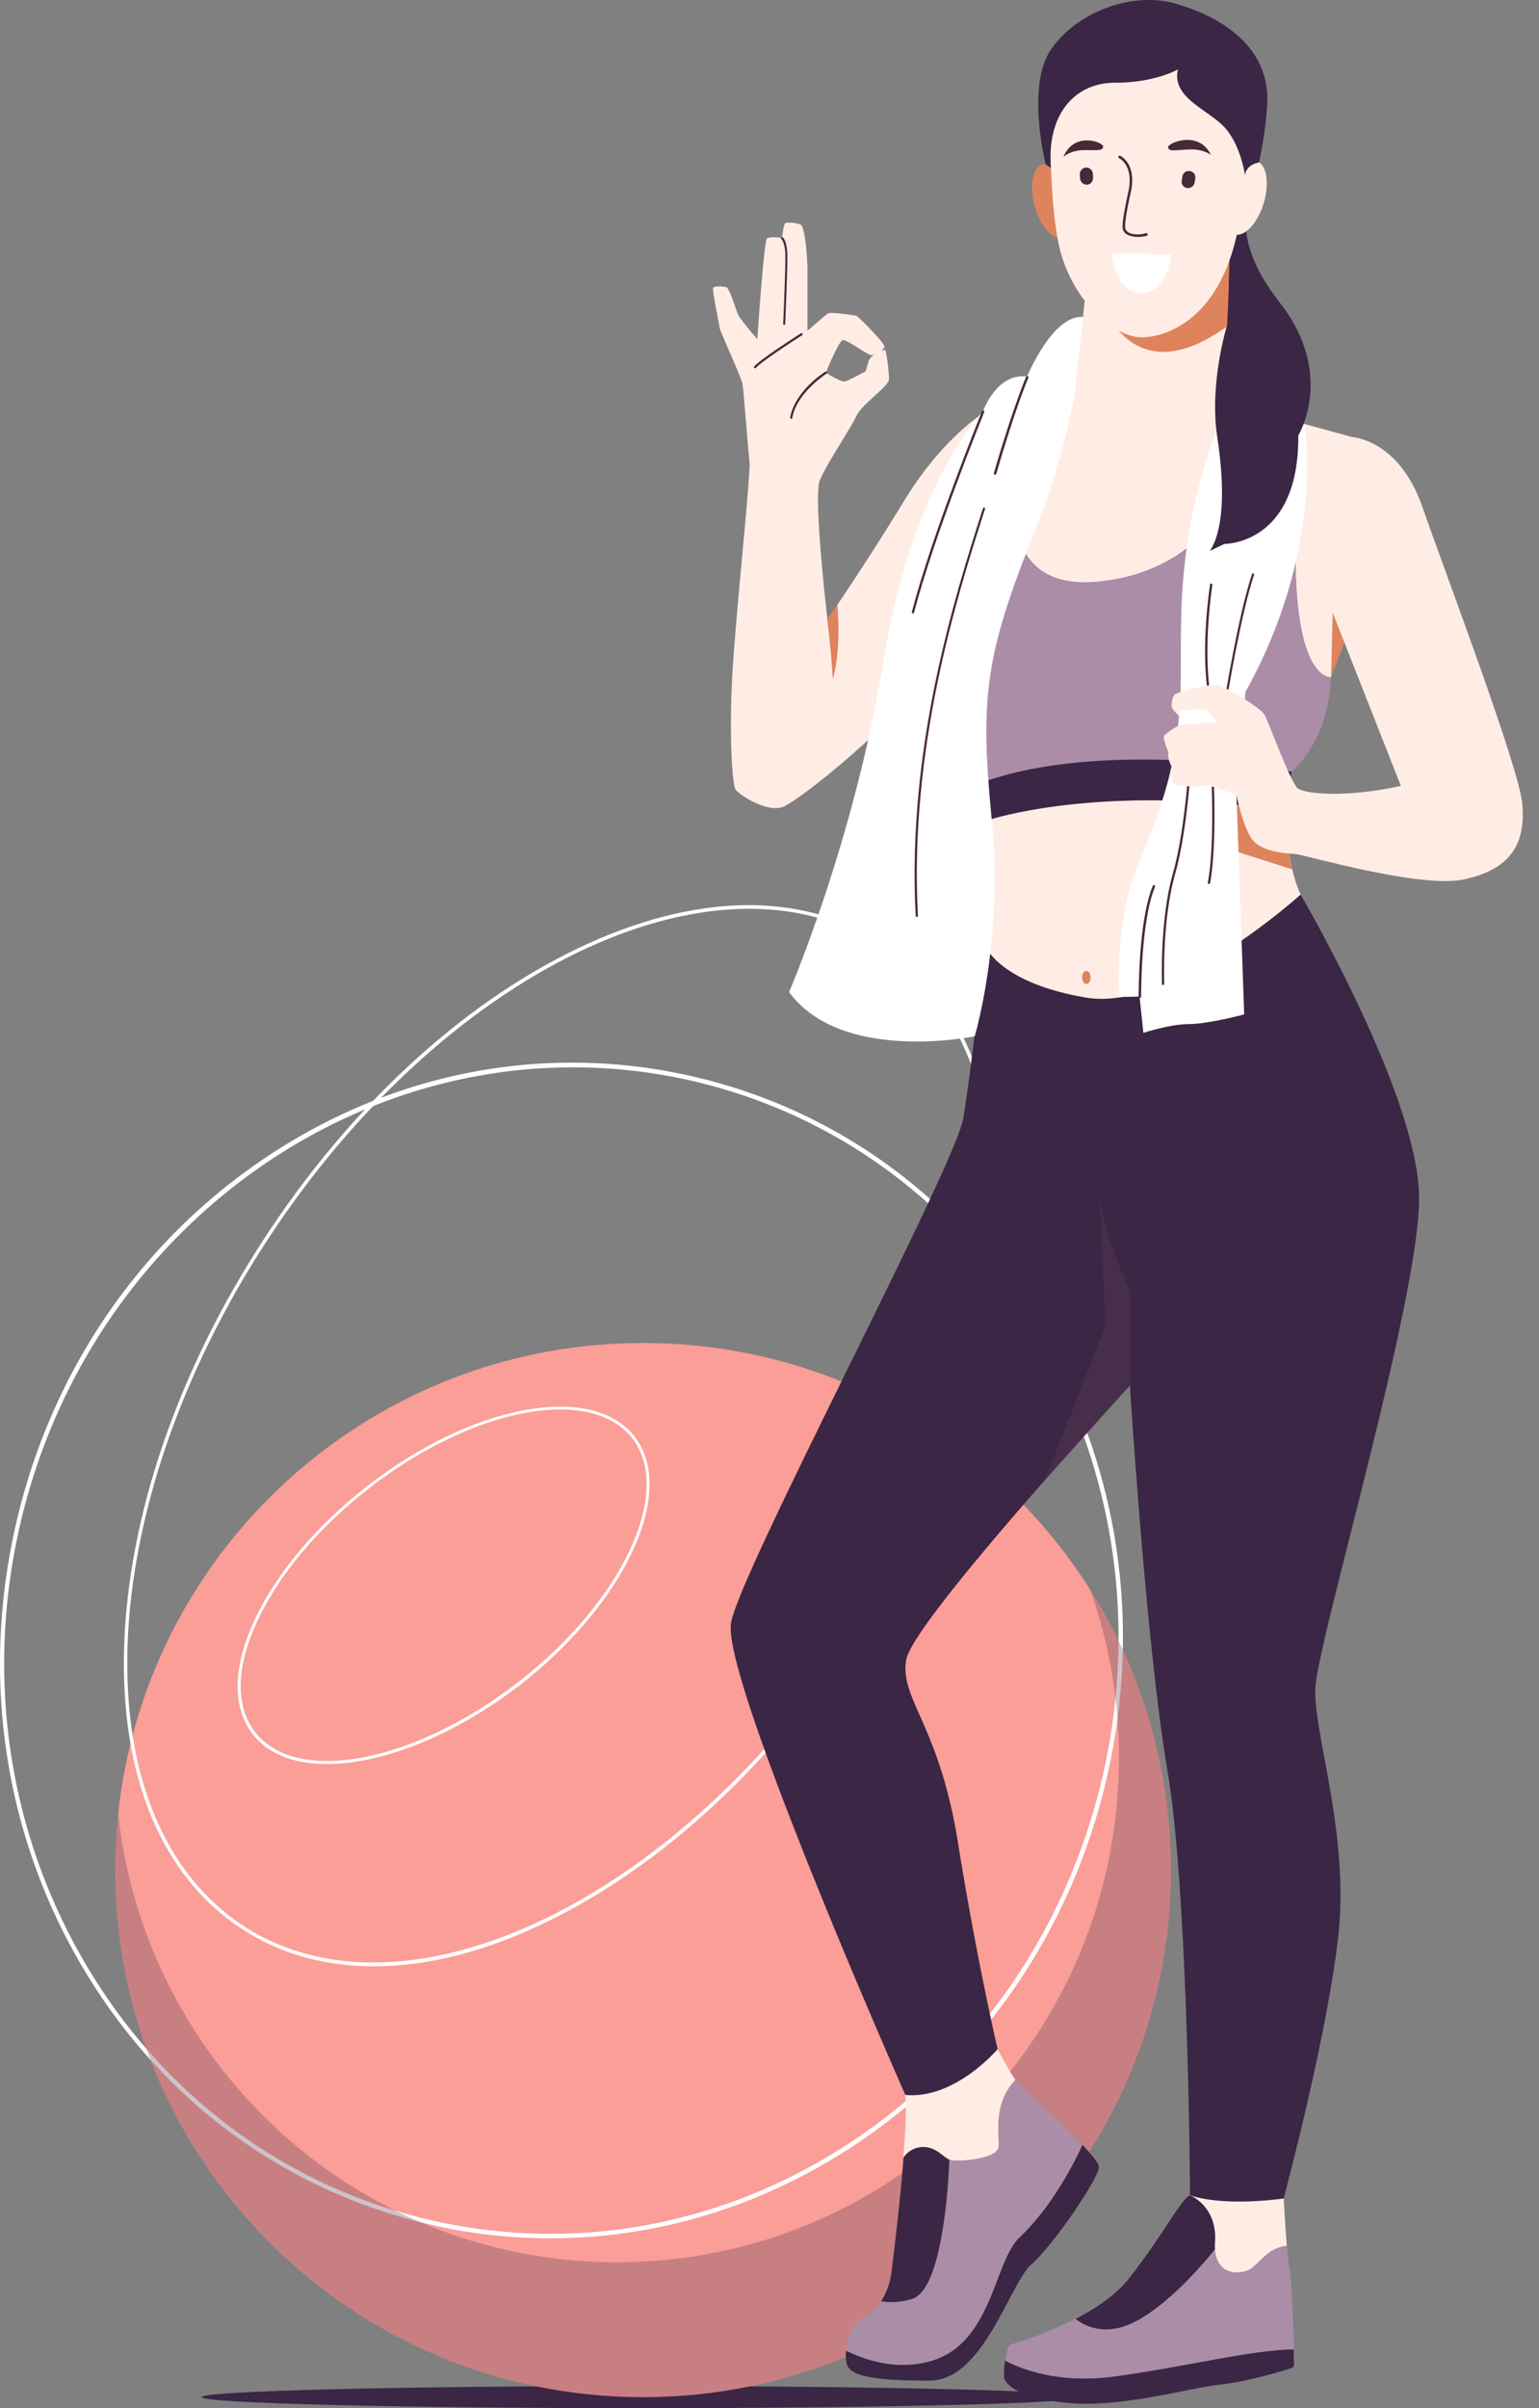 <svg width="62" height="97" fill="none" xmlns="http://www.w3.org/2000/svg"><rect width="100%" height="100%" fill="#808080" stroke="none"/><path d="M25.863 97c9.796 0 17.738-.2 17.738-.445 0-.246-7.942-.446-17.738-.446-9.797 0-17.739.2-17.739.446 0 .245 7.942.445 17.739.445Z" fill="#3B2645"/><path d="M25.907 96.555c11.745 0 21.266-9.505 21.266-21.23s-9.521-21.23-21.266-21.23c-11.745 0-21.266 9.505-21.266 21.23s9.52 21.23 21.266 21.23Z" fill="#FA9E97"/><path d="M22.19 90.158c-1.674 0-3.347-.19-5.003-.59-5.861-1.39-10.81-5.096-13.93-10.447C.137 73.779-.777 67.438.67 61.27c1.447-6.17 5.093-11.42 10.267-14.8 5.174-3.379 11.252-4.469 17.114-3.079 5.862 1.39 10.81 5.096 13.93 10.447 3.121 5.342 4.035 11.683 2.587 17.85-1.447 6.17-5.101 11.42-10.266 14.8-3.71 2.416-7.88 3.67-12.113 3.67Zm.886-47.166c-10.249 0-19.674 7.422-22.243 18.324C-.606 67.438.308 73.725 3.402 79.03c3.093 5.305 8.005 8.984 13.821 10.365 1.647.39 3.311.582 4.966.582 4.198 0 8.331-1.236 12.013-3.643 5.129-3.352 8.747-8.567 10.195-14.69 1.438-6.122.524-12.409-2.57-17.714-3.093-5.305-8.005-8.984-13.821-10.365a21.345 21.345 0 0 0-4.93-.572Z" fill="#fff"/><path d="M15.061 79.202c-1.981 0-3.79-.5-5.337-1.517-3.211-2.107-4.894-6.15-4.722-11.392.172-5.232 2.153-11.028 5.59-16.324 3.438-5.296 7.915-9.466 12.62-11.737 4.703-2.271 9.072-2.362 12.283-.264 3.211 2.108 4.894 6.15 4.722 11.392-.172 5.233-2.153 11.029-5.59 16.325-3.438 5.296-7.915 9.466-12.619 11.737-2.442 1.19-4.794 1.78-6.947 1.78Zm-4.405-29.197.054.037c-3.428 5.278-5.4 11.055-5.572 16.251-.163 5.197 1.492 9.194 4.658 11.274 6.559 4.297 17.648-1.072 24.713-11.955 7.065-10.883 7.472-23.238.914-27.525-6.558-4.297-17.648 1.072-24.713 11.955l-.054-.037Z" fill="#fff"/><path d="M13.17 71.054c-1.302 0-2.37-.39-2.993-1.208-.832-1.072-.805-2.707.081-4.597.878-1.88 2.479-3.788 4.532-5.387l.036.046-.036-.046c4.242-3.306 9.082-4.197 10.782-1.99 1.701 2.208-.37 6.687-4.613 9.993-2.677 2.063-5.581 3.19-7.788 3.19Zm1.692-11.1c-2.035 1.58-3.627 3.478-4.495 5.34-.86 1.845-.896 3.434-.09 4.47 1.655 2.153 6.413 1.245 10.61-2.017 4.197-3.26 6.25-7.667 4.586-9.81-1.665-2.145-6.422-1.245-10.61 2.016Z" fill="#fff"/><path opacity=".3" d="M43.926 64.052a20.035 20.035 0 0 1 1.149 6.768c0 11.219-9.055 20.303-20.217 20.303-10.421 0-18.996-7.912-20.1-18.078a21.266 21.266 0 0 0-.117 2.28c0 11.72 9.525 21.23 21.266 21.23 11.741 0 21.266-9.502 21.266-21.22a21.07 21.07 0 0 0-3.247-11.283Z" fill="#543753"/><path d="M39.449 16.758s-1.565 1.008-3.049 3.452c-1.483 2.444-3.066 4.742-3.066 4.742s-.58-4.951-.308-5.605c.271-.654 1.248-2.099 1.474-2.59.227-.49 1.303-1.19 1.312-1.47.01-.282-.108-1.164-.154-1.19-.045-.028-.588.172-.669.463-.063.208-.109.39-.109.39s-.732.409-.859.418c-.127.01-.724-.309-.733-.363-.009-.055.498-1.236.652-1.3.154-.063 1.004.6 1.167.6.162 0 .506-.218.524-.345.018-.127-1.058-1.236-1.149-1.245-.09-.009-1.013-.172-1.14-.081-.126.09-.813.69-.813.69v-2.48c0-.418-.09-1.708-.28-1.799a1.216 1.216 0 0 0-.598-.063c-.09.027-.145.6-.145.6s-.479-.073-.606.027c-.126.1-.389 4.006-.389 4.042 0 .036-.678-.79-.76-.945-.08-.154-.361-1.099-.488-1.135-.127-.037-.488-.064-.534.027-.045.09.245 1.454.263 1.608.018.154.877 1.99.922 2.271.046.282.226 2.644.28 3.125.055.482-.551 6.141-.687 8.503-.135 2.362-.018 4.479.127 4.697.145.218 1.33.99 1.963.672.633-.318 2.379-1.69 4.043-3.289 1.665-1.598 3.628-3.697 3.628-3.697l.18-8.73Z" fill="#FFEDE5"/><path d="M33.325 24.943s.163 1.272.226 2.417c0 0 .353-1.081.181-3.016l-.407.6Z" fill="#DE835C"/><path d="M30.412 14.832c-.01 0-.018 0-.027-.009a.044.044 0 0 1 0-.063c.271-.31 1.818-1.29 1.881-1.336a.048.048 0 0 1 .064.019.048.048 0 0 1-.019.063c-.018.01-1.6 1.018-1.863 1.317-.01.01-.027.01-.036.01Zm1.185-1.745s-.009 0 0 0c-.027 0-.045-.018-.045-.045s.109-2.444.082-2.88c-.027-.409-.154-.527-.154-.527a.056.056 0 0 1-.01-.063.055.055 0 0 1 .064-.01c.018.01.154.146.181.591.027.445-.081 2.798-.081 2.898 0 .018-.018.036-.037.036Zm.28 3.789c-.009 0-.009-.01 0 0-.036-.01-.045-.027-.045-.055.19-1.071 1.375-1.825 1.42-1.853a.048.048 0 0 1 .063.018c.01.019.01.046-.018.064-.009.01-1.203.763-1.384 1.799 0 .009-.018.027-.036.027Z" fill="#472938"/><path d="M40.453 95.783c.036.19.46.817 2.605 1.008 2.143.19 4.767-.59 6.06-.736 1.086-.118 2.47-.527 2.886-.663a.177.177 0 0 0 .126-.173c0-.127-.009-.336-.018-.59-1.755.027-4.233.681-7.21 1.09-2.242.309-3.753-.282-4.413-.636a3.623 3.623 0 0 0-.036.7Z" fill="#3B2645"/><path d="M51.841 90.45c-.787.072-1.113.726-1.492.944-.38.218-1.502.31-1.403-1.117.1-1.426-.995-1.853-.995-1.853-.298.009-1.103 1.608-2.47 3.334-1.365 1.726-4.64 2.634-4.784 2.689-.082.027-.145.327-.19.636.66.345 2.17.944 4.414.636 2.967-.41 5.455-1.063 7.21-1.09-.028-.936-.082-2.535-.172-3.216-.055-.264-.082-.61-.118-.963Z" fill="#AB8DA8"/><path d="M48.946 90.287c-.09 1.426 1.023 1.335 1.403 1.117.38-.218.714-.872 1.492-.945a94.026 94.026 0 0 1-.127-1.898l-3.772-.127c.01 0 1.095.436 1.004 1.853Z" fill="#FFEDE5"/><path d="M44.803 93.811c1.774-.163 4.143-3.215 4.143-3.215a1.77 1.77 0 0 1 0-.31c.09-1.425-.995-1.852-.995-1.852-.298.009-1.103 1.608-2.469 3.334-.525.672-1.348 1.217-2.153 1.635.416.327.94.472 1.474.408ZM34.12 95.238c.154.481 1.14.654 3.32.654 2.18 0 3.22-3.888 4.107-4.679.887-.78 2.723-3.47 2.723-3.933 0-.136-.272-.472-.66-.89-.39.835-1.258 2.516-2.533 3.724-1.059 1.009-1.104 4.397-3.736 5.024-1.23.29-2.38-.037-3.248-.463-.036.19-.018.381.028.563Z" fill="#3B2645"/><path d="M40.914 83.782c-.931 1-.633 2.217-.678 2.707-.045.49-1.719.618-1.981.51-.262-.11-.543-.519-1.067-.51a.952.952 0 0 0-.778.427 100.83 100.83 0 0 1-.489 4.615c-.18 1.354-.959 1.699-1.348 1.971-.27.182-.452.718-.488 1.181.868.427 2.017.754 3.247.464 2.642-.618 2.678-4.016 3.736-5.024 1.276-1.208 2.144-2.88 2.533-3.725-.94-1.017-2.569-2.48-2.687-2.616Z" fill="#AB8DA8"/><path d="M37.178 86.48c.533-.01.805.4 1.067.509.262.109 1.936-.018 1.981-.509.045-.49-.253-1.708.678-2.707-.162-.2-.723-1.245-.723-1.245l-3.718 1.844c.063.436.018 1.418-.072 2.535a.994.994 0 0 1 .787-.427Z" fill="#FFEDE5"/><path d="M36.78 92.585c1.32-.481 1.465-5.596 1.465-5.596-.262-.109-.543-.517-1.067-.508a.952.952 0 0 0-.778.427c-.136 1.735-.38 3.797-.489 4.614-.045.418-.19.818-.416 1.172a2.67 2.67 0 0 0 1.285-.109Zm15.613-56.55s4.776 8.122 4.776 12.237-4.107 17.878-4.18 19.73c-.072 1.854 1.385 5.906.924 9.994-.462 4.088-2.199 10.556-2.199 10.556s-2.333.354-3.772-.128c0 0-.063-12.154-.913-17.124-.85-4.969-1.51-15.497-1.51-15.497s-8.73 9.475-9.01 11.046c-.28 1.572 1.32 2.607 2.08 7.35.76 4.741 1.601 8.339 1.601 8.339s-1.718 2.035-3.718 1.844c0 0-7.444-16.833-7.019-19.032.425-2.198 9.037-18.386 9.353-20.303.317-1.917.543-4.352.941-6.85l12.646-2.162Z" fill="#3B2645"/><path d="M46.476 41.495c3.022-.51 5.419-2.326 6.875-3.725a47.987 47.987 0 0 0-.959-1.726l-12.655 2.153a57.61 57.61 0 0 0-.244 1.68c1.167.89 3.537 2.199 6.983 1.617Z" fill="#3B2645"/><path opacity=".5" d="M45.527 55.803v-3.815s-1.14-2.271-1.248-4.17l.262 5.596-2.478 6.26 3.464-3.87Z" fill="#543753"/><path d="M39.748 33.055c.262 1.3 0 5.142 0 5.142s.633 1.426 4.034 1.99c3.402.563 8.612-4.152 8.612-4.152-.489-1.108-.57-2.38-.534-3.361-7.59-1.172-12.112.381-12.112.381Z" fill="#FFEDE5"/><path d="M52.059 35.017a8.872 8.872 0 0 1-.199-2.344 37.494 37.494 0 0 0-2.605-.318l.208 1.836 2.596.826Z" fill="#DE835C"/><path d="M44.18 23.435c4.795-.436 6.25-4.533 6.685-6.822l-1.284-.364-6.26-.636-1.836.473c-.968 3.352-1.475 7.721 2.695 7.349Zm10.284-5.832-1.917-.527c-1.213 10.483 1.067 10.202 1.067 10.202l.633-1.663.217-8.012Z" fill="#FFEDE5"/><path d="M52.022 31.093c1.62-1.453 1.592-3.816 1.592-3.816s-2.288.282-1.067-10.201l-1.682-.463c-.444 2.289-1.9 6.395-6.685 6.822-4.17.372-3.664-3.997-2.687-7.34l-1.89.49s-2.198 7.204-2.262 9.811c-.045 1.672.95 3.934 1.683 5.342 4.912-2.098 12.998-.645 12.998-.645Z" fill="#AB8DA8"/><path d="M51.86 32.674a10.35 10.35 0 0 1 .171-1.59s-8.087-1.453-13.008.645c.407.79.724 1.317.724 1.317s4.523-1.544 12.112-.372Z" fill="#3B2645"/><path d="M52.548 17.066s.886 4.96-2.37 10.793l-.371 3.96.316 9.04s-1.447.39-2.216.39c-.769 0-1.845.354-1.845.354l-.154-1.462-.814.018s-.235-2.97.778-5.405 1.502-3.907 1.664-6.414c.163-2.507-.398-5.868 1.457-10.983l3.555-.29Z" fill="#fff"/><path d="m54.257 25.616-.542-2.062-.091 3.715.633-1.653ZM43.764 39.633c.095 0 .171-.118.171-.263 0-.146-.076-.264-.171-.264-.095 0-.172.118-.172.264 0 .145.077.263.172.263Z" fill="#DE835C"/><path d="M43.628 12.761s.036 3.743-1.972 8.72c-2.008 4.98-2.171 6.732-1.7 11.565.47 4.833-.688 8.694-.688 8.694s-5.355 1.117-7.48-1.78c0 0 2.622-6.069 3.798-13.318 1.176-7.25 4.017-10.075 4.017-10.075s.542-1.562 1.773-1.399c0 .019.995-2.47 2.252-2.407Z" fill="#fff"/><path d="M36.934 36.934c-.027 0-.045-.018-.045-.046-.362-6.758 1.592-12.9 2.641-16.197l.072-.218c.01-.027.037-.036.055-.027.027.009.036.036.027.054l-.072.218c-1.05 3.298-2.995 9.42-2.633 16.161 0 .037-.018.055-.045.055Zm3.139-17.814h-.01c-.026-.01-.035-.037-.026-.055.75-2.589 1.293-3.879 1.302-3.888.01-.027.036-.036.064-.027.027.009.036.036.027.063-.01.01-.552 1.3-1.294 3.88-.027.009-.045.027-.063.027Zm-3.293 5.587h-.008c-.028-.009-.037-.027-.037-.054.787-3.062 2.804-8.03 2.823-8.085.009-.027.036-.037.063-.027.027.009.036.036.027.063-.018.046-2.035 5.015-2.822 8.067 0 .018-.018.036-.045.036Zm9.136 15.489c-.027 0-.045-.018-.045-.045 0-.028-.018-3.062.57-4.47.01-.027.036-.036.063-.027.028.009.037.036.028.063-.58 1.39-.561 4.406-.561 4.434-.01.027-.027.045-.055.045Zm.941-.517c-.027 0-.045-.019-.045-.046s-.1-2.562.443-4.47c.543-1.889.688-5.114.688-5.141 0-.027.018-.045.045-.045s.045.018.045.045c0 .036-.145 3.261-.688 5.169-.542 1.89-.443 4.415-.443 4.433 0 .027-.018.055-.045.055Zm1.846-4.07c-.01 0-.01 0 0 0-.037-.01-.046-.027-.046-.055.353-1.853.073-5.668.073-5.714 0-.027.018-.045.045-.045s.045.018.045.045c0 .037.28 3.87-.072 5.733-.01.018-.027.036-.045.036Zm.668-7.323c-.036-.009-.045-.027-.045-.054.01-.037.57-3.507 1.113-5.106.009-.027.036-.036.054-.027.027.01.036.036.027.055-.534 1.59-1.103 5.05-1.103 5.087 0 .027-.019.045-.046.045Zm-.668-.381c-.019 0-.037-.018-.046-.036 0-.018-.298-1.554.09-4.324 0-.028.028-.046.055-.037.027 0 .045.027.036.055-.38 2.761-.09 4.278-.09 4.297 0 .018-.018.045-.045.045Z" fill="#472938"/><path d="m49.526 9.872.055 6.377h-6.323l.606-5.686 5.662-.69Z" fill="#FFEDE5"/><path d="M43.862 10.563s.923 6.04 5.69 2.498l-.027-3.189-5.663.69Zm-1.016-.968c.409-.117.551-.876.319-1.697-.233-.82-.752-1.39-1.16-1.273-.41.116-.552.876-.32 1.696.233.82.753 1.391 1.161 1.274Z" fill="#DE835C"/><path d="M49.535 10.472s-.018 1.554-.09 2.59c0 0-.742 2.352-.407 4.541.335 2.19.226 3.807-.299 4.588l.588-.282s3.012.037 2.976-4.37c0 0 1.52-2.47-.76-5.368-2.28-2.898-.995-4.479-.995-4.479s-.94.473-1.013 2.78Z" fill="#3B2645"/><path d="M50.53 7.684s-.924.481-1.005 2.788c0 0-.018 1.554-.09 2.59a27.82 27.82 0 0 0 .922-2.944c-.515-1.59.172-2.434.172-2.434Z" fill="#3B2645"/><path d="M50.909 8.186c.245-.817.115-1.579-.292-1.702-.406-.123-.935.439-1.18 1.255-.246.817-.115 1.579.291 1.702.407.123.935-.439 1.18-1.255Z" fill="#FFEDE5"/><path d="M42.325 3.65s-.163 4.723.461 6.704c.624 1.98 2.18 3.234 3.202 3.234 1.022 0 3.013-.745 3.79-3.925.778-3.18.688-7.167-2.65-8.212C43.79.407 42.325 2.596 42.325 3.65Z" fill="#FFEDE5"/><path d="M50.159 7.065s-.181-1.28-.869-1.98c-.687-.7-2.098-1.172-1.836-2.29 0 0-.905.537-2.533.537s-2.75 1.271-2.587 3.434l-.208-.146s-.778-3.07.172-4.56c.959-1.49 3.22-2.435 5.047-1.917 1.828.518 3.881 1.744 3.7 4.143a15.85 15.85 0 0 1-.326 2.262c0-.01-.524.072-.56.517Z" fill="#3B2645"/><path d="M43.782 7.438a.27.27 0 0 1-.271-.254l-.009-.163a.27.27 0 0 1 .253-.273.27.27 0 0 1 .272.254l.009.164c0 .145-.109.272-.254.272Zm4.043.136a.254.254 0 0 1-.217-.3l.027-.164a.253.253 0 0 1 .299-.218.254.254 0 0 1 .217.3l-.027.163a.269.269 0 0 1-.299.219ZM42.84 6.33s.245-.272.815-.282c.57-.009.75.046.787-.136.036-.181-1.185-.645-1.601.418Zm5.944-.082s-.272-.255-.887-.227c-.615.027-.796.09-.841-.082-.045-.173 1.248-.727 1.728.309Z" fill="#472938"/><path d="m47.173 10.262-2.388-.081s.127 1.644 1.194 1.617c1.068-.028 1.194-1.536 1.194-1.536Z" fill="#fff"/><path d="M45.835 9.545c-.154 0-.299-.036-.416-.09a.363.363 0 0 1-.181-.21c-.054-.208.054-.717.18-1.353l.046-.2c.208-1.026-.353-1.308-.38-1.317-.027-.01-.036-.046-.027-.073.01-.027.045-.036.072-.027.028.009.66.327.435 1.435l-.046.2c-.126.6-.226 1.127-.18 1.308.018.055.054.1.126.146.172.09.443.109.697.027.027-.01.063.009.072.036.01.027-.009.064-.036.073a1.643 1.643 0 0 1-.362.045Z" fill="#472938"/><path d="M54.464 17.604s1.89.09 2.831 2.797c.941 2.698 3.917 10.547 4.035 11.992.117 1.444-.326 2.607-2.38 3.034-1.745.363-6.376-.99-6.756-1.027-.38-.036-1.457-.063-1.819-.69-.361-.627-.56-1.69-.56-1.69s-.95-.363-1.113-.363c-.163 0-1.311.073-1.42-.1-.109-.173-.109-.5-.072-.654 0 0-.2-.363-.136-.581 0 0-.208-.527-.19-.645.018-.119.579-.464.696-.491.118-.027 1.475-.082 1.475-.082s-.407-.5-.48-.517c-.072-.019-1.04.018-1.04.018l-.018.245s-.262-.227-.307-.354c-.046-.128.036-.5.144-.545.109-.046 1.393-.473 1.782-.337.39.137 1.628.9 1.791 1.154.163.255 1.077 2.807 1.366 2.998.29.19 1.773.4 4.143-.109l-3.374-8.567 1.402-5.486Z" fill="#FFEDE5"/></svg>
